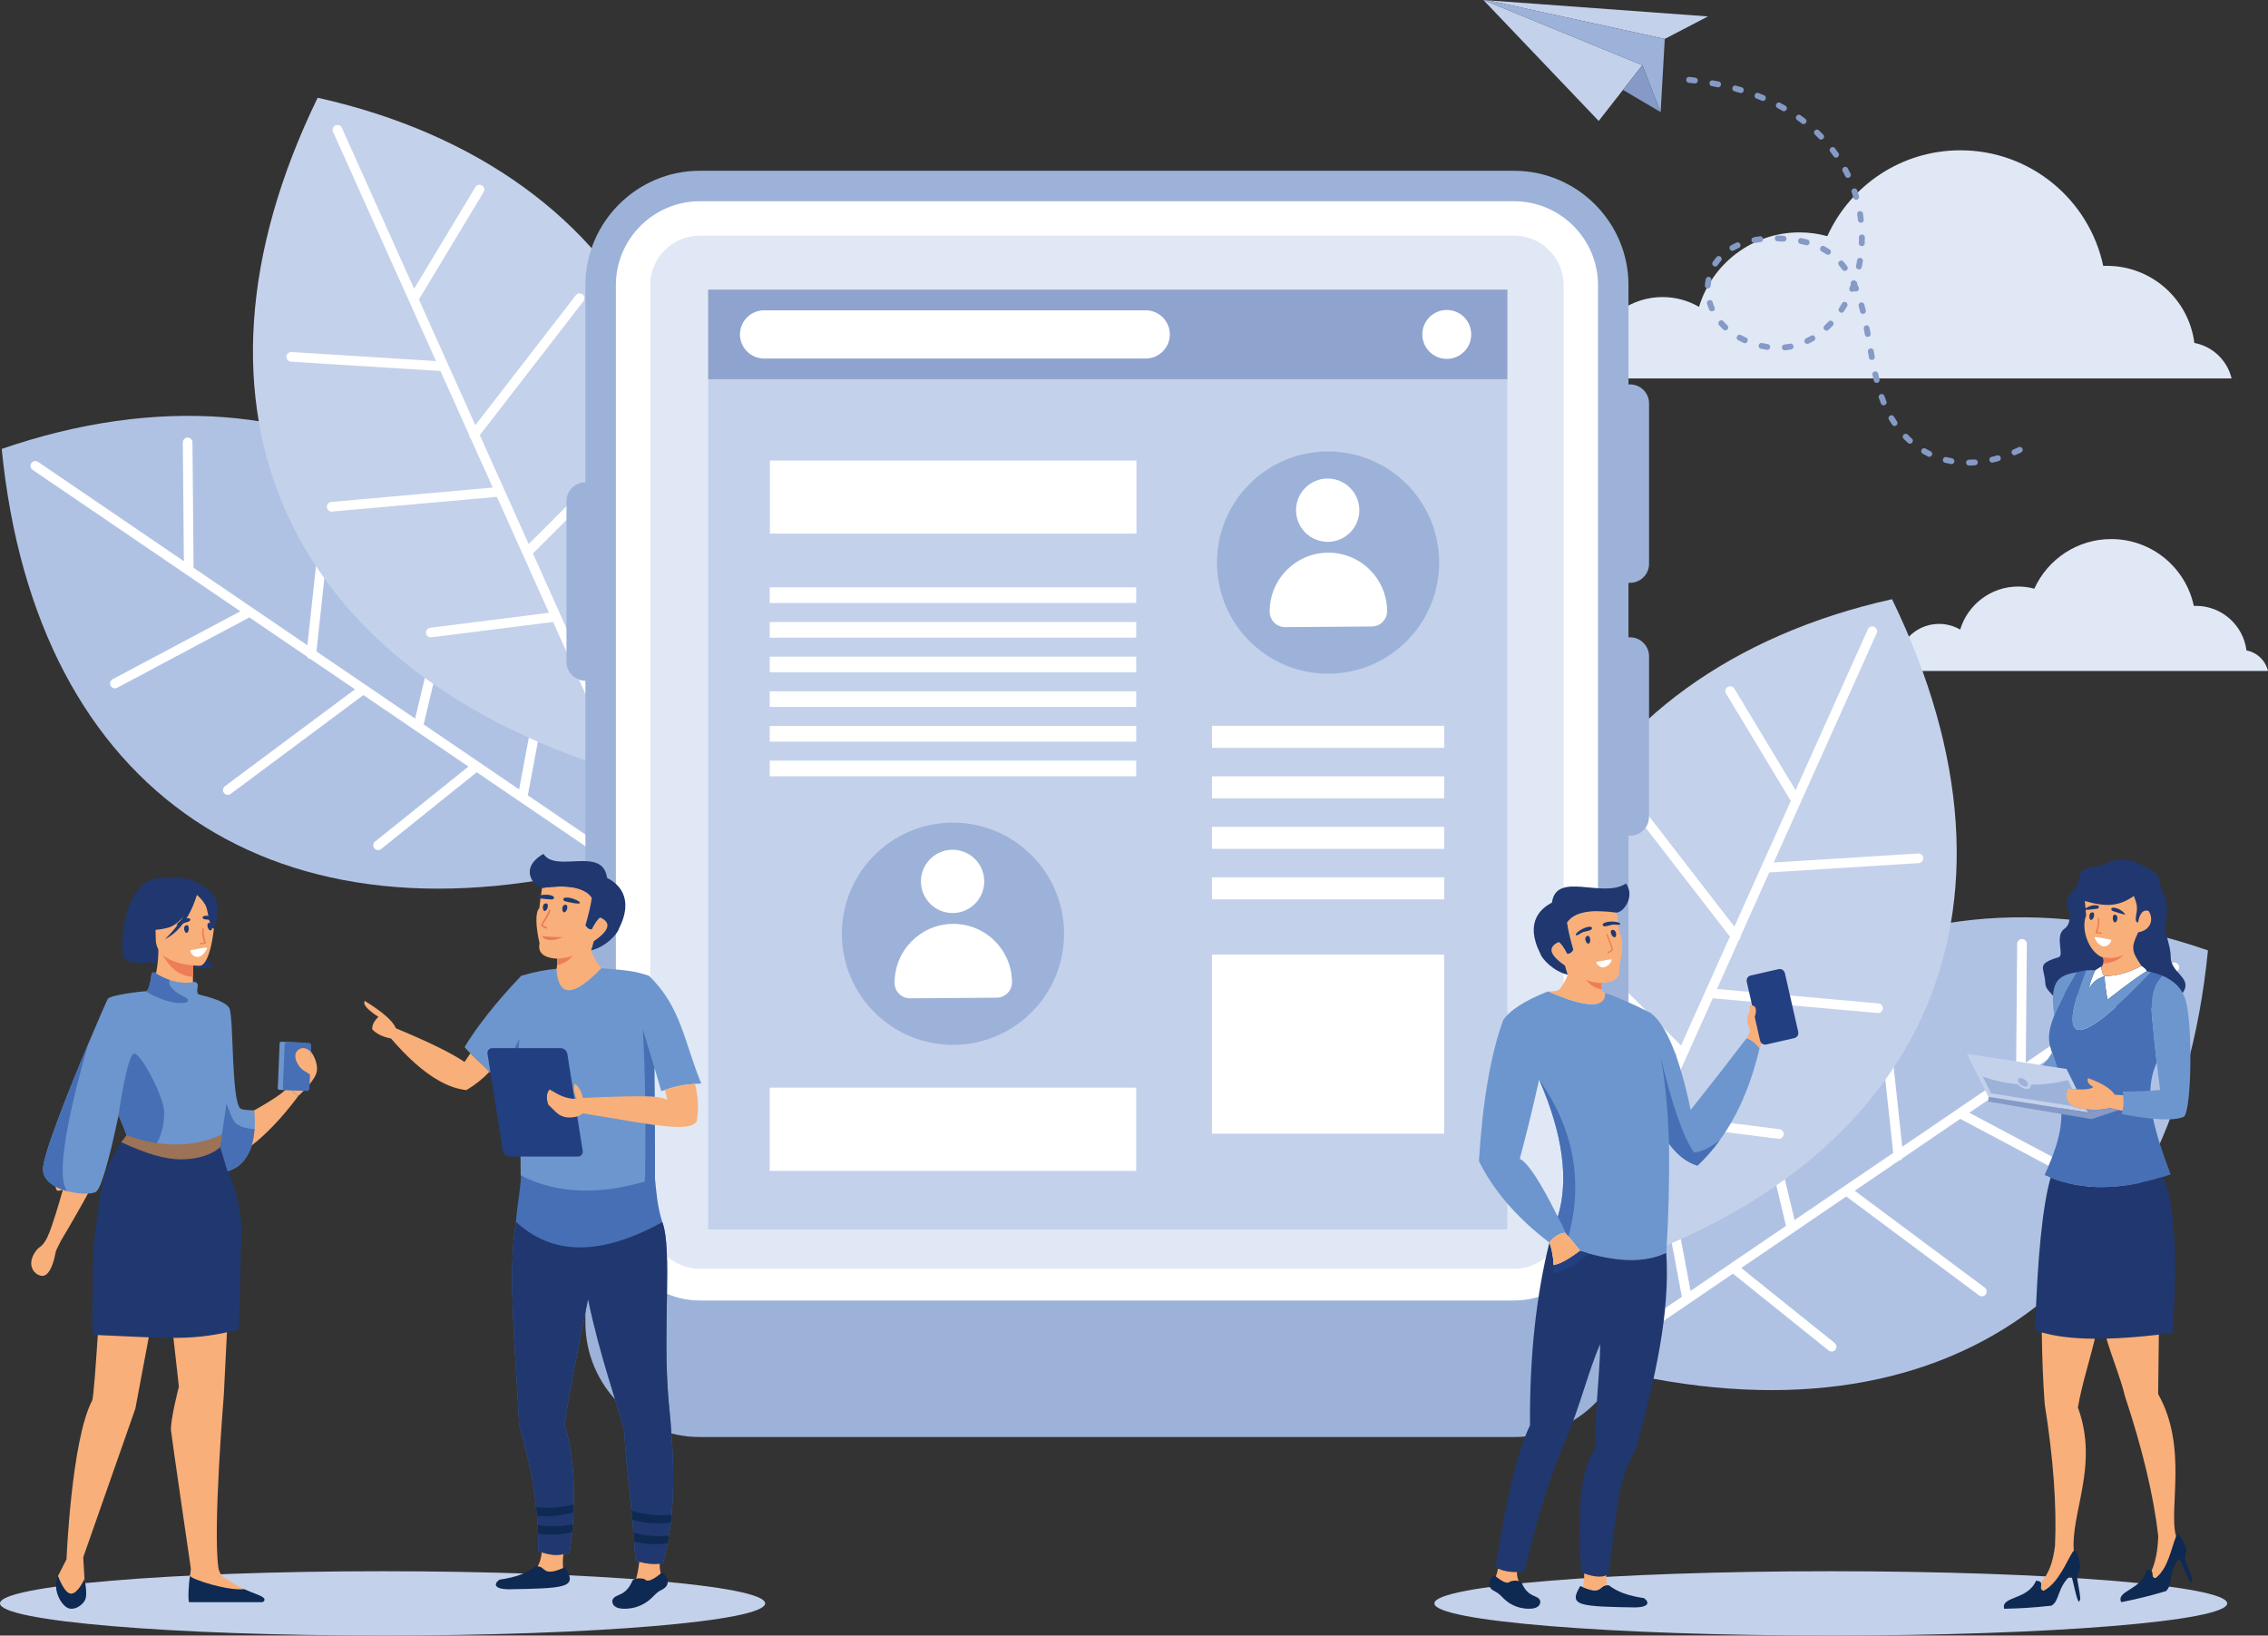 <?xml version="1.0" encoding="UTF-8"?><svg id="a" xmlns="http://www.w3.org/2000/svg" viewBox="0 0 2015.56 1453.23"><rect x="0" y="0" width="2015.56" height="1453.23" fill="#333333" stroke="none"/><path d="M339.99,1396.07c187.77,0,339.98,12.8,339.98,28.58s-152.21,28.58-339.98,28.58S0,1440.43,0,1424.65s152.22-28.58,339.99-28.58Z" style="fill:#c4d1eb; fill-rule:evenodd;"/><path d="M1627.01,1396.07c194.56,0,352.28,12.8,352.28,28.58s-157.72,28.58-352.28,28.58-352.28-12.8-352.28-28.58,157.72-28.58,352.28-28.58Z" style="fill:#c4d1eb; fill-rule:evenodd;"/><path d="M1983.18,336.26h-609.15c4.38-18.51,20.99-32.28,40.84-32.28,.95,0,1.91,.04,2.85,.11,9.62-23.55,32.76-40.15,59.78-40.15,11.83,0,22.88,3.19,32.41,8.73,11.62-38.29,47.19-66.19,89.28-66.19,8.56,0,16.87,1.17,24.74,3.34,20.38-44.99,65.67-76.28,118.27-76.28,62.38,0,114.49,44.04,126.94,102.72,1.05-.04,2.09-.07,3.15-.07,39.97,0,72.95,29.88,77.82,68.51,16.31,3.06,29.3,15.53,33.08,31.56Z" style="fill:#e0e8f5; fill-rule:evenodd;"/><path d="M2015.56,596.16h-352.11c2.53-10.7,12.13-18.66,23.6-18.66,.55,0,1.1,.02,1.65,.07,5.56-13.61,18.93-23.21,34.55-23.21,6.84,0,13.22,1.84,18.73,5.04,6.71-22.13,27.28-38.25,51.61-38.25,4.95,0,9.75,.67,14.3,1.93,11.78-26.01,37.96-44.1,68.36-44.1,36.06,0,66.18,25.46,73.38,59.38,.61-.02,1.21-.04,1.82-.04,23.1,0,42.17,17.28,44.98,39.61,9.42,1.77,16.93,8.97,19.12,18.24Z" style="fill:#e0e8f5; fill-rule:evenodd;"/><polygon points="1318.26 0 1459.54 57.91 1420.75 107.46 1318.26 0" style="fill:#c4d1eb; fill-rule:evenodd;"/><polygon points="1479.47 34.57 1322.58 .32 1517.88 14.59 1479.47 34.57" style="fill:#c4d1eb; fill-rule:evenodd;"/><polygon points="1479.47 34.57 1475.8 99.61 1459.54 57.91 1318.26 0 1322.58 .32 1479.47 34.57" style="fill:#9db2d9; fill-rule:evenodd;"/><polygon points="1475.8 99.61 1442.36 79.87 1459.54 57.91 1475.8 99.61" style="fill:#859ac6; fill-rule:evenodd;"/><path d="M1501.39,68.35c-3.31-.41-4.07,4.74-.57,5.18l5.15,.6c3.37,.42,4.07-4.74,.62-5.17l-5.2-.61h0Zm294.71,333.7c3.09-1.78,.84-6.03-2.26-4.7-1.54,.72-3.07,1.43-4.62,2.11-3.18,1.36-1.12,6.14,2.03,4.8l4.85-2.21h0Zm-19.86,7.62c3.13-.79,2.11-5.89-1.42-5.02-1.64,.45-3.26,.88-4.92,1.29-3.43,.85-2.05,5.88,1.18,5.07,1.75-.41,3.44-.88,5.16-1.34h0Zm-21.02,3.78c3.42-.43,3.17-5.2-.34-5.2-1.69,.11-3.35,.18-5.05,.21-3.4,0-3.43,5.21,.03,5.21,1.76-.1,3.57-.1,5.36-.21h0Zm-21.41-1.12c3.45,.43,4.32-4.28,.96-5.12-1.67-.29-3.3-.67-4.94-1.07-3.33-.83-4.59,4.22-1.27,5.05,1.73,.43,3.49,.83,5.25,1.13h0Zm-20.42-6.7c2.64,1.51,5.63-2.77,2.31-4.67-1.52-.73-2.97-1.55-4.43-2.37-3.04-1.74-5.54,2.84-2.63,4.49,1.54,.9,3.15,1.78,4.75,2.55h0Zm-17.79-12.05c2.83,2.36,5.94-1.83,3.48-3.88-1.2-1.08-2.55-2.3-3.64-3.48-2.49-2.5-6.1,1.27-3.73,3.63,1.27,1.27,2.55,2.51,3.89,3.72h0Zm-14.05-16.18c1.92,2.68,6.12,.24,4.32-2.92-.94-1.41-1.85-2.82-2.73-4.27-1.63-2.86-6.24-.43-4.46,2.68,.91,1.53,1.89,3.03,2.88,4.51h0Zm-9.96-18.9c1.16,3.1,6.09,1.41,4.85-1.91-.63-1.58-1.22-3.18-1.78-4.77-1.27-3.37-6.08-1.36-4.93,1.7,.59,1.67,1.21,3.34,1.86,4.99h0Zm-6.34-20.22c.84,3.36,5.89,2.06,5.06-1.24l-1.19-5.02c-.87-3.5-5.88-2.04-5.08,1.13l1.21,5.13h0Zm-4.32-20.54c.38,3.04,5.6,2.84,5.13-.95l-.93-5.11c-.38-3.07-5.6-2.83-5.13,.92l.94,5.14h0Zm-3.66-20.53c.38,3.06,5.6,2.84,5.13-.93l-.96-5.15c-.82-3.29-5.55-2.55-5.11,.99l.95,5.09h0Zm-4.21-20.25c.84,3.34,5.89,2.06,5.06-1.25-.42-1.7-.85-3.43-1.32-5.12-.8-3.16-5.9-2.09-5.02,1.39,.49,1.55,.89,3.38,1.28,4.98h0Zm-5.19-18.38c1.84,1.36,4.96-.4,3.95-3.1-.43-1.1-.89-2.2-1.37-3.28,.23-1.28-.58-2.32-1.64-2.76-1.77-1.16-4.77,.42-3.93,3-.41,1.1-.82,2.22-1.26,3.31-1.07,2.84,2.48,4.66,4.26,2.82h0Zm-10.45-18.87c2.3,2.76,6.11-.4,4.18-3.1-1.06-1.45-2.2-2.89-3.39-4.24-2.08-2.5-6.22,.68-3.91,3.45,1.1,1.25,2.13,2.56,3.12,3.9h0Zm-14.27-13.73c3.29,1.88,5.5-2.85,2.83-4.38-1.53-1.01-3.05-1.92-4.65-2.8-2.83-1.61-5.6,2.8-2.46,4.6,1.47,.79,2.88,1.66,4.28,2.58h0Zm-18.22-8.11c3.44,.86,4.57-4.23,1.34-5.04-1.74-.47-3.46-.88-5.23-1.25-3.03-.76-4.65,4.21-1.02,5.11,1.65,.34,3.29,.74,4.91,1.18h0Zm-20.06-3.2c3.06,.38,4.12-4.73,.36-5.2-1.78-.13-3.54-.21-5.3-.27-3.63,0-3.4,5.21-.16,5.21,1.71,.06,3.4,.15,5.11,.27h0Zm-20.28,.4c3.34-.42,2.79-5.6-.69-5.16-1.78,.23-3.53,.51-5.29,.84-3.29,.82-2.56,5.55,.99,5.11,1.66-.32,3.32-.57,5-.79h0Zm-19.32,5.22c3.03-1.3,1.13-6.15-2.14-4.75-1.7,.77-3.25,1.6-4.88,2.49-2.92,1.66-.41,6.24,2.63,4.49l-2.63-4.49,2.63,4.49c1.45-.81,2.89-1.55,4.4-2.23h0Zm-15.82,11.49c2.26-2.72-1.82-5.96-3.95-3.4-1.2,1.36-2.36,2.9-3.37,4.41-1.9,3.33,2.85,5.5,4.35,2.86,.91-1.34,1.89-2.66,2.96-3.87h0Zm-8.52,17.28c.43-3.48-4.29-4.31-5.12-.96-.35,1.82-.59,3.63-.72,5.48,0,3.48,4.77,3.78,5.2,.32,.12-1.64,.32-3.22,.64-4.83h0Zm1.08,19.34c-.74-2.96-5.9-2.14-4.97,1.56,.54,1.77,1.16,3.45,1.89,5.14,1.33,3.12,6.14,1.11,4.78-2.08-.66-1.53-1.21-3.03-1.7-4.63h0Zm9.63,17.07c-2.08-2.49-6.22,.67-3.9,3.46,1.19,1.36,2.48,2.7,3.8,3.93,2.7,2.26,5.95-1.41,3.54-3.82-1.19-1.11-2.36-2.33-3.44-3.57h0Zm15.57,12.28c-2.85-1.62-5.6,2.81-2.48,4.59,1.59,.85,3.21,1.66,4.86,2.39,3.23,1.38,5.19-3.44,2.1-4.77-1.53-.68-3.01-1.42-4.48-2.22h0Zm18.76,7.03c-3.08-.77-4.65,4.21-1.06,5.1,1.77,.39,3.52,.73,5.31,.99,3.45,.43,4.04-4.74,.68-5.16-1.67-.29-3.26-.56-4.93-.92h0Zm19.91,1.3c-3.54,.44-2.73,5.59,.54,5.18,1.76-.15,3.67-.46,5.41-.8,3.59-.89,2.02-5.86-1.05-5.1-1.58,.31-3.3,.58-4.91,.72h0Zm19.09-5.42c-3.09,1.76-.85,6.03,2.27,4.69,1.63-.77,3.24-1.64,4.8-2.56,2.87-1.64,.41-6.23-2.67-4.47-1.41,.83-2.92,1.64-4.4,2.34h0Zm16.44-11.35c-2.57,2.57,1.28,6.09,3.57,3.8,1.3-1.22,2.61-2.5,3.83-3.82,2.39-2.87-1.84-5.92-3.85-3.51-1.12,1.21-2.35,2.4-3.56,3.53h0Zm12.92-15.48c-1.89,3.29,2.84,5.5,4.38,2.83,.97-1.49,1.89-3.01,2.8-4.55,1.72-3.01-2.83-5.56-4.51-2.61-.86,1.46-1.74,2.9-2.67,4.32h0Zm15.13-37.54c-.76,3.03,4.2,4.66,5.11,1.02,.35-1.75,.68-3.48,.96-5.24,.45-3.59-4.74-4.02-5.15-.79-.31,1.67-.59,3.34-.93,5.01h0Zm2.49-20.24c0,3.63,5.2,3.39,5.2,.16,.07-1.77,.1-3.53,.11-5.3,0-3.41-5.21-3.43-5.21,.01,0,1.71-.04,3.41-.1,5.13h0Zm-.8-20.4c.43,3.4,5.6,2.76,5.17-.66-.21-1.76-.46-3.52-.74-5.27-.39-3.11-5.6-2.82-5.13,.88,.32,1.58,.51,3.42,.71,5.05h0Zm-4.06-19.99c.77,3.07,5.9,2.12,5-1.48-.49-1.7-1.02-3.38-1.58-5.06-1.29-3.43-6.07-1.35-4.94,1.66,.54,1.62,1.05,3.24,1.52,4.88h0Zm-7.24-19.05c1.91,3.33,6.19,.34,4.68-2.3-.77-1.6-1.55-3.18-2.39-4.74-1.78-3.12-6.21-.37-4.59,2.48,.8,1.51,1.55,3.04,2.3,4.57h0Zm-10.28-17.62c1.98,2.79,6.24-.23,4.24-3.03-1.02-1.45-2.05-2.88-3.13-4.29-2.34-2.81-6.17,.73-4.12,3.2,1.03,1.36,2.03,2.73,3.01,4.13h0Zm-13.02-15.74c2.48,2.48,6.11-1.27,3.72-3.65-1.22-1.27-2.49-2.51-3.77-3.74-2.3-2.31-6.13,1.23-3.57,3.79,1.23,1.18,2.44,2.37,3.62,3.6h0Zm-15.29-13.54c2.38,1.99,6.02-1.75,3.12-4.17-1.41-1.07-2.84-2.12-4.28-3.14-2.72-1.94-5.84,2.24-2.97,4.29,1.39,.98,2.76,1.99,4.12,3.02h0Zm-17.11-11.24c2.92,1.66,5.58-2.81,2.53-4.55-1.53-.88-3.09-1.72-4.66-2.55-2.72-1.55-5.61,2.79-2.37,4.64,1.51,.77,3.02,1.62,4.49,2.46h0Zm-18.45-9.01c3.08,1.32,5.22-3.43,1.99-4.82-1.63-.69-3.27-1.34-4.91-1.97-3.22-1.21-5.05,3.68-1.83,4.88,1.59,.59,3.2,1.25,4.76,1.91h0Zm-19.36-6.91c3.57,.89,4.55-4.23,1.46-5l-5.06-1.46c-3.45-.86-4.56,4.23-1.35,5.03l4.95,1.43h0Zm-19.99-5.03c3.06,.77,4.65-4.21,1.04-5.11-1.72-.36-3.44-.68-5.16-1.01-3.78-.47-3.98,4.74-.94,5.13,1.69,.32,3.38,.63,5.07,.99Z" style="fill:#859ac6; fill-rule:evenodd;"/><path d="M1962.2,844.44c-275.75-95.06-517.16,43.83-548.4,368.01,304.63,81.67,518-60.76,548.4-368.01Z" style="fill:#b0c2e4; fill-rule:evenodd;"/><path d="M1929.93,855.92c1.96-1.33,4.62-.83,5.95,1.13,1.33,1.95,.83,4.62-1.13,5.95l-184.64,125.69,113.54,60.37c2.09,1.11,2.88,3.71,1.77,5.8-1.11,2.08-3.71,2.88-5.8,1.77l-117.51-62.5-51.28,34.91c-.64,1.16-1.81,2.02-3.22,2.2l-39.32,26.76,115.56,86.08c1.9,1.42,2.29,4.1,.88,5.99-1.41,1.9-4.1,2.29-5.99,.88l-117.94-87.85-46.08,31.37c-.15,.11-.29,.21-.46,.31l-46.8,31.86,82.98,66.64c1.84,1.48,2.14,4.18,.66,6.02-1.48,1.84-4.18,2.13-6.02,.65l-85.02-68.27-123.85,84.31c-1.95,1.33-4.62,.83-5.95-1.13-1.33-1.96-.83-4.62,1.13-5.95l83.27-56.69-15.57-82.89c-.44-2.33,1.08-4.57,3.4-5.01,2.33-.43,4.57,1.09,5.01,3.41l14.89,79.23,84.83-57.74-34.26-143.3c-.55-2.31,.87-4.62,3.17-5.17,2.31-.56,4.62,.87,5.18,3.17l33.51,140.13,43.59-29.67,.18-.12,43.88-29.87-16.12-149.67c-.25-2.35,1.45-4.47,3.81-4.72,2.35-.25,4.47,1.45,4.72,3.81l15.63,145.11,48.79-33.21,.24-.17,52.16-35.5,.96-111.42c.01-2.37,1.95-4.27,4.31-4.25,2.36,.01,4.26,1.95,4.25,4.32l-.91,105.49,129.62-88.24Z" style="fill:#fff; fill-rule:evenodd;"/><path d="M1.52,398.89c275.75-95.07,517.16,43.82,548.4,368C245.3,848.57,31.93,706.13,1.52,398.89Z" style="fill:#b0c2e4; fill-rule:evenodd;"/><path d="M33.8,410.38c-1.95-1.33-4.62-.83-5.95,1.13-1.33,1.95-.83,4.62,1.13,5.95l184.64,125.69-113.54,60.37c-2.08,1.11-2.88,3.71-1.77,5.8,1.11,2.08,3.71,2.88,5.8,1.77l117.51-62.5,51.28,34.91c.64,1.16,1.81,2.02,3.23,2.2l39.32,26.77-115.57,86.08c-1.9,1.41-2.29,4.1-.88,5.99,1.41,1.9,4.1,2.29,6,.88l117.94-87.85,46.07,31.37c.15,.11,.3,.21,.46,.31l46.8,31.86-82.98,66.64c-1.84,1.48-2.14,4.18-.66,6.02,1.48,1.84,4.18,2.13,6.02,.65l85.02-68.27,123.84,84.3c1.95,1.33,4.62,.83,5.95-1.13,1.33-1.95,.82-4.62-1.13-5.95l-83.27-56.69,15.57-82.9c.44-2.32-1.08-4.56-3.4-5-2.32-.44-4.56,1.08-5,3.4l-14.9,79.23-84.83-57.74,34.26-143.3c.55-2.31-.87-4.62-3.18-5.17-2.31-.55-4.62,.87-5.17,3.18l-33.51,140.12-43.59-29.67-.18-.12-43.89-29.87,16.12-149.67c.25-2.36-1.45-4.47-3.81-4.72-2.35-.25-4.46,1.45-4.72,3.81l-15.63,145.11-48.79-33.21-.24-.17-52.16-35.5-.97-111.42c-.01-2.36-1.94-4.27-4.31-4.25-2.36,.01-4.27,1.95-4.25,4.32l.91,105.49L33.8,410.38Z" style="fill:#fff; fill-rule:evenodd;"/><path d="M1681.44,532.4c-284.7,63.41-417.64,308.15-274.49,600.69,302.3-89.95,409.48-323.03,274.49-600.69Z" style="fill:#c4d1eb; fill-rule:evenodd;"/><path d="M1659.96,559.09c.97-2.16,3.51-3.12,5.67-2.15,2.16,.97,3.12,3.5,2.15,5.66l-91.48,203.77,128.33-8.02c2.37-.15,4.4,1.65,4.55,4.01,.15,2.36-1.65,4.39-4.02,4.54l-132.84,8.3-25.41,56.59c.07,1.33-.49,2.66-1.59,3.55l-19.48,43.39,143.54,12.82c2.35,.21,4.1,2.29,3.88,4.65-.21,2.36-2.29,4.1-4.65,3.88l-146.48-13.08-22.83,50.86c-.07,.17-.14,.34-.23,.5l-23.19,51.65,105.59,13.31c2.35,.3,4.01,2.45,3.71,4.79-.3,2.34-2.45,4-4.79,3.71l-108.18-13.64-61.36,136.67c-.97,2.16-3.51,3.12-5.67,2.16-2.16-.97-3.12-3.51-2.15-5.67l41.26-91.91-56.67-62.46c-1.59-1.75-1.47-4.46,.28-6.05,1.75-1.59,4.46-1.47,6.05,.29l54.18,59.7,42.03-93.61-104.23-104.13c-1.68-1.67-1.68-4.39,0-6.07,1.67-1.67,4.39-1.68,6.07,0l101.92,101.83,21.61-48.11,.08-.19,21.75-48.43-92.11-119.06c-1.45-1.88-1.11-4.58,.77-6.02,1.88-1.45,4.58-1.1,6.02,.77l89.3,115.44,24.17-53.85,.12-.27,25.84-57.56-57.53-95.43c-1.22-2.02-.57-4.65,1.45-5.87,2.02-1.22,4.66-.57,5.88,1.44l54.46,90.35,64.22-143.04Z" style="fill:#fff; fill-rule:evenodd;"/><path d="M282.29,86.85c284.7,63.41,417.64,308.15,274.49,600.69C254.49,597.6,147.3,364.52,282.29,86.85Z" style="fill:#c4d1eb; fill-rule:evenodd;"/><path d="M303.77,113.54c-.96-2.16-3.51-3.12-5.66-2.15-2.15,.97-3.12,3.51-2.15,5.66l91.49,203.77-128.34-8.02c-2.36-.15-4.4,1.65-4.55,4.02-.14,2.36,1.66,4.39,4.02,4.54l132.84,8.3,25.41,56.59c-.07,1.33,.49,2.66,1.59,3.55l19.49,43.39-143.53,12.82c-2.36,.21-4.1,2.29-3.89,4.65,.21,2.36,2.3,4.1,4.65,3.88l146.49-13.08,22.82,50.85c.07,.17,.14,.34,.23,.5l23.19,51.65-105.59,13.31c-2.35,.3-4.01,2.44-3.71,4.79,.3,2.34,2.45,4.01,4.79,3.71l108.18-13.64,61.36,136.68c.97,2.15,3.51,3.12,5.67,2.15,2.16-.97,3.12-3.51,2.15-5.66l-41.26-91.91,56.68-62.46c1.58-1.75,1.46-4.46-.29-6.05-1.75-1.59-4.46-1.46-6.05,.29l-54.18,59.7-42.03-93.62,104.24-104.13c1.67-1.67,1.68-4.39,0-6.07-1.67-1.68-4.39-1.68-6.07,0l-101.93,101.83-21.59-48.11-.09-.19-21.74-48.43,92.1-119.06c1.45-1.88,1.1-4.57-.77-6.02-1.88-1.45-4.58-1.1-6.02,.77l-89.3,115.44-24.17-53.85-.13-.27-25.84-57.57,57.53-95.42c1.22-2.03,.57-4.66-1.45-5.88-2.02-1.22-4.66-.57-5.88,1.44l-54.47,90.35-64.22-143.04Z" style="fill:#fff; fill-rule:evenodd;"/><path d="M1345.67,151.74H621.8c-55.81,0-101.55,45.73-101.55,101.55v175.27h0c-9.26,0-16.83,7.66-16.83,16.83v142.64c0,9.17,7.57,16.83,16.83,16.83h0v570.42c0,55.78,45.65,101.55,101.55,101.55h723.87c55.91,0,101.56-45.65,101.56-101.55v-432.79c.46,.04,.95,.07,1.43,.07h0c9.27,0,16.84-7.57,16.84-16.83v-142.64c0-9.26-7.57-16.83-16.84-16.83h0c-.48,0-.97,.02-1.43,.06v-48.53c.46,.04,.95,.06,1.43,.06h0c9.27,0,16.84-7.57,16.84-16.83v-142.64c0-9.26-7.57-16.83-16.84-16.83h0c-.48,0-.97,.02-1.43,.06v-88.3c0-55.91-45.65-101.55-101.56-101.55Z" style="fill:#9db2d9; fill-rule:evenodd;"/><path d="M1345.67,178.82H621.79c-40.95,0-74.47,33.55-74.47,74.47v827.75c0,40.88,33.6,74.47,74.49,74.47h723.85c40.89,0,74.47-33.51,74.47-74.47V253.29c0-40.95-33.51-74.47-74.47-74.47Z" style="fill:#fff; fill-rule:evenodd;"/><path d="M1345.67,209.37H621.79c-24.16,0-43.92,19.81-43.92,43.92v830.15c0,24.11,19.8,43.92,43.92,43.92h723.87c24.11,0,43.92-19.76,43.92-43.92V253.29c0-24.16-19.77-43.92-43.92-43.92Z" style="fill:#e0e8f5; fill-rule:evenodd;"/><rect x="629.37" y="257.36" width="710.18" height="835.07" style="fill:#c4d1eb;"/><rect x="629.37" y="257.36" width="710.18" height="79.59" style="fill:#8fa3cf;"/><path d="M679.04,275.72h339.17c11.79,0,21.43,9.64,21.43,21.43h0c0,11.78-9.64,21.42-21.43,21.42h-339.17c-11.79,0-21.43-9.64-21.43-21.42h0c0-11.79,9.64-21.43,21.43-21.43Z" style="fill:#fff; fill-rule:evenodd;"/><path d="M1285.74,275.42c12.01,0,21.73,9.73,21.73,21.73s-9.72,21.73-21.73,21.73-21.73-9.73-21.73-21.73,9.72-21.73,21.73-21.73Z" style="fill:#fff; fill-rule:evenodd;"/><rect x="684.23" y="409.19" width="325.71" height="64.9" style="fill:#fff;"/><path d="M684.05,521.84h325.7v13.92h-325.7v-13.92h0Zm0,154h325.7v13.92h-325.7v-13.92h0Zm0-30.8h325.7v13.92h-325.7v-13.92h0Zm0-30.79h325.7v13.92h-325.7v-13.92h0Zm0-30.8h325.7v13.92h-325.7v-13.92h0Zm0-30.8h325.7v13.93h-325.7v-13.93Z" style="fill:#fff; fill-rule:evenodd;"/><rect x="684.05" y="966.39" width="325.7" height="74" style="fill:#fff;"/><path d="M1278.97,499.15c.39,54.52-43.5,99.05-98.03,99.44-54.52,.39-99.04-43.5-99.43-98.03-.39-54.52,43.49-99.05,98.02-99.44,54.52-.39,99.04,43.5,99.43,98.03Z" style="fill:#9db2d9; fill-rule:evenodd;"/><path d="M1208.03,453.12c.11,15.54-12.38,28.21-27.92,28.32-15.53,.11-28.22-12.38-28.33-27.91-.11-15.54,12.39-28.22,27.92-28.33,15.54-.11,28.22,12.39,28.33,27.92Z" style="fill:#fff; fill-rule:evenodd;"/><path d="M1180.17,491.07h0c-28.81,.21-52,23.73-51.8,52.54h0c.06,7.57,6.23,13.65,13.79,13.6l76.96-.55c7.56-.06,13.65-6.23,13.6-13.79h0c-.21-28.81-23.74-52.01-52.56-51.8Z" style="fill:#fff; fill-rule:evenodd;"/><path d="M945.63,828.96c.39,54.52-43.5,99.04-98.02,99.44-54.53,.38-99.04-43.5-99.43-98.03-.39-54.52,43.49-99.05,98.02-99.44,54.53-.39,99.04,43.5,99.43,98.03Z" style="fill:#9db2d9; fill-rule:evenodd;"/><path d="M874.69,782.94c.11,15.54-12.38,28.21-27.92,28.32-15.53,.11-28.22-12.38-28.33-27.91-.11-15.54,12.4-28.22,27.92-28.33,15.54-.11,28.21,12.39,28.33,27.92Z" style="fill:#fff; fill-rule:evenodd;"/><path d="M846.83,820.88h0c-28.81,.21-52,23.74-51.8,52.55h0c.05,7.57,6.23,13.65,13.79,13.59l76.96-.55c7.57-.06,13.65-6.23,13.6-13.79h0c-.21-28.81-23.74-52.01-52.56-51.81Z" style="fill:#fff; fill-rule:evenodd;"/><path d="M1077.08,644.89h206.32v19.59h-206.32v-19.59h0Zm0,134.64h206.32v19.59h-206.32v-19.59h0Zm0-44.88h206.32v19.59h-206.32v-19.59h0Zm0-44.88h206.32v19.59h-206.32v-19.59Z" style="fill:#fff; fill-rule:evenodd;"/><rect x="1077.08" y="848.13" width="206.32" height="159.2" style="fill:#fff;"/><path d="M1939.77,882.24c9.38-13.73-10.9-17.26-10.7-32.29,.13-10.36-6.34-21.15-4.4-31.49,3.97-21.14-4.28-27.55-4.33-29.16-.49-16.02-10.08-16.44-19.62-21.83-16.93-9.59-31.65,2.14-36.45,2.45-24.47,1.61-10.91,12.12-21.87,21.6-9.02,7.8-4.76,13.73-3.83,18.42,.42,2.11,2.38,10.82-3.86,15.21-9.16,6.45,.22,23.68-5.18,25.33-20.79,6.3-12.42,8.89-11.86,23.42,.18,4.65,4.66,8.17,7.59,11.58,35.8-11.21,60.43,33.34,114.51-3.24Z" style="fill:#20386f; fill-rule:evenodd;"/><path d="M1907.92,862.94c-1.05-2.46-3.88-3.99-4.83-4.77-10.37,5.6-21.35,9.06-32.87,9.15,.42,6.59,1.39,13.51,2.7,20.91,19.04-14.81,30.71-23.24,35-25.29Z" style="fill:#fff; fill-rule:evenodd;"/><path d="M1862.03,862.1c-2.81,5.92-4.7,11.44-5.69,16.58,3.01-5.44,6.39-8.76,13.87-11.36-2.39-2.51-2.2-5.78-3.15-8.4-2.7,1.65-4.37,2.71-5.02,3.17Z" style="fill:#fff; fill-rule:evenodd;"/><path d="M1853.88,862.16c-28.77,73.12-4.52,67.45,57.8,1.58,3.65,.86,7,1.94,10.03,3.21-8.09,7.49-11.12,19.99-9.07,37.54,1.22,13.58,2.56,26.78,4.03,39.6-3.54,8.01-5.36,16.2-5.67,25.03-.27,7.72,.61,15.93,2.48,24.94,2.94,14.12,8.33,30.21,15.58,49.44-43.63,14.86-80.97,15.03-112.04,.5,18.02-39.6,15.62-51.88,13.57-78.38-2.03-43-28.25-29.5,15.33-101.82,2.98-.93,5.58-1.41,7.96-1.63Z" style="fill:#466fb5; fill-rule:evenodd;"/><path d="M1870.21,867.33c.42,6.59,1.39,13.51,2.7,20.91,19.04-14.81,30.71-23.24,35-25.29,1.29,.24,2.55,.52,3.76,.8-62.31,65.86-86.56,71.54-57.8-1.58,2.99-.29,5.61-.17,8.15-.06-2.81,5.92-4.7,11.44-5.69,16.58,3.01-5.44,6.39-8.76,13.87-11.36Z" style="fill:#6d96ce; fill-rule:evenodd;"/><path d="M1886.51,969.8c11.85,.04,22.9-.41,33.16-1.34-2.67-20.3-5.02-41.62-7.03-63.97-2.05-17.54,.98-30.05,9.07-37.54,10.78,4.53,17.63,11.62,20.55,21.28,6.37,20.55,5.59,97.08-1.33,104-8.75,3.83-27.22,3.05-55.43-2.34,1.95-5.75,2.28-12.45,1.01-20.1Z" style="fill:#6d96ce; fill-rule:evenodd;"/><path d="M1879.37,972.66c1.6,.18,4.14,.34,7.61,.49,.55,5.05,.34,9.65-.63,13.81-3.02-.56-6.85-1.36-11.5-2.41-8.25,2.12-18.19,2-29.81-.33-8.08-3.11-10.54-8.8-7.37-17.08,12.64,1.47,20.2,1,22.7-1.42-4.42-2.25-5.98-4.85-4.69-7.79,12.42,4.54,20.32,9.46,23.7,14.73Z" style="fill:#f9af79; fill-rule:evenodd;"/><path d="M1836.5,949.8l-88.43-13.39,19.09,38.18,88.6,13.9-1.42-2.84c-2.97-.31-6.07-.79-9.3-1.44-8.08-3.11-10.54-8.8-7.37-17.08,2.87,.33,5.47,.57,7.81,.7l-8.97-18.03Z" style="fill:#c4d1eb; fill-rule:evenodd;"/><path d="M1837.68,959.78l3.89,7.75h0c-1.25-.11-2.54-.25-3.9-.41-2.75,7.19-1.26,12.43,4.47,15.71l-72.7-11.37-7.43-14.85c10.17,3.52,20.52,5.75,31.04,6.69,2.15,2.49,5.5,4.32,8.21,4.32,2.53,0,3.77-1.58,3.35-3.81,10.84,0,21.87-1.35,33.06-4.04Z" style="fill:#9db2d9; fill-rule:evenodd;"/><path d="M1865.56,985.95l-9.81,2.53-1.42-2.84c3.98,.41,7.71,.51,11.22,.3Z" style="fill:#859ac6; fill-rule:evenodd;"/><path d="M1855.76,988.49l9.81-2.53c3.3-.2,6.39-.66,9.28-1.41,3.12,.7,5.86,1.3,8.24,1.78l-24.48,8.02-24.16-4.1-67.45-11.47,.16-4.18,64.76,10.16h0l23.83,3.74Z" style="fill:#859ac6; fill-rule:evenodd;"/><path d="M1814.93,946.53c3.43-3.23,6.33-7.01,8.7-11.34,1.39,3.9,3.09,8.03,4.47,13.33l-13.17-1.99Z" style="fill:#6d96ce; fill-rule:evenodd;"/><path d="M1845.93,863.79c-10.23,16.97-16.61,29.22-20.36,38.58-3.71-29.03,1.6-35.57,20.36-38.58Z" style="fill:#6d96ce; fill-rule:evenodd;"/><path d="M1922.17,1045.73c10.31,21.25,13.2,67.43,8.7,138.55-56.57,7.66-97.32,6.87-122.26-2.34,2.03-64.95,6.6-110.16,13.74-135.63,28.29,11.46,61.56,11.26,99.82-.58Z" style="fill:#20386f; fill-rule:evenodd;"/><path d="M1903.08,858.18c-10.37,5.6-21.35,9.06-32.87,9.15-2.1-2.21-2.2-5-2.85-7.43-.04-.13-.07-.27-.12-.4,1.76-2.41,2.96-4.22,1.89-8.42-.01-.07-.04-.13-.05-.19-12.47-4.19-20.22-25.17-15.15-37.51-.25-4.12-.65-8.41-1.19-12.83,18.48,5.36,30.08,5.06,43.62-4.46,2.37,6.17,3.55,9.67,2.14,16.17-.31,2.25-1.46,7.04,1.55,7.49,1.38-7.81,4.23-12.12,9.5-10.25,4.69,7.51,1.89,16.97-9.38,18.93-3.32,6.84-4.74,11.51-4.28,14.03-.36,4.26,3.38,10,6.18,14.2,.35,.54,.7,1.05,1.02,1.53Z" style="fill:#f9af79; fill-rule:evenodd;"/><path d="M1869.02,850.63c7.55,.85,10.98,.8,17.97-1.98-4.09,4.42-10.47,7.05-17.79,7.48,.4-1.84,.32-3.62-.18-5.5Z" style="fill:#ed7d57; fill-rule:evenodd;"/><path d="M1817.12,1247.65c-1.45-20.05-2.32-41.29-2.59-63.76,12.44,3.62,28.16,5.48,47.16,5.61-4.56,19.24-11.48,40.29-15.08,61.07,19.15,51.94-7.22,94.86-3.48,128.83-5.22,8.33-13.88,27.15-26.95,34.05-4.35-1.13-1.09-5.11-2.54-7.36,6.74-7.01,10.96-17.99,12.65-32.94,1.55-35.53-1.5-77.36-9.16-125.49Z" style="fill:#f9af79; fill-rule:evenodd;"/><path d="M1888.34,1240.22c-3.95-16.44-11.11-32.98-16.32-50.83,13.95-.34,29.47-1.53,46.55-3.54-.28,16.86-.49,34.45-.65,52.77,26.82,47.42,8.86,102.83,16.02,126.66-5.22,12.39-6.62,27.92-18.23,37.05-4.28-.33-2.06-4.52-3.68-6.48,3.65-8.23,5.65-18.62,5.99-31.17-4.12-35.77-14.02-77.25-29.69-124.46Z" style="fill:#f9af79; fill-rule:evenodd;"/><path d="M1809.39,1404.5c9.19,.48,.8,7.38,6.78,8.94,13.08-6.91,20.32-25.75,25.53-34.07,2.75-4.38,4.74,1.19,6.09,7.43,2.16,9.92-.57,6.45-1.78,14.38-.31,1.98,2.25,12.61,2.67,18.52,.16,2.33-1.11,3.24-1.35,3.64-2.39-4.02-4.45-16.41-6.62-23.99-12.83,11.03-10.03,23.19-17.64,27.33-18.25,1.95-28.12,2.43-41.98,2.73-3.04-11.38,21.06-7.54,28.3-24.91Z" style="fill:#0e2952; fill-rule:evenodd;"/><path d="M1907.61,1394.95c8.86-1.1,2.11,6.92,8.11,7.38,11.23-8.83,14.71-28.05,18.17-36.89,1.83-4.65,4.75,.33,7.18,6.06,3.88,9.11,.64,6.26,.92,14.03,.07,1.95,4.45,11.66,5.93,17.24,.58,2.2-.47,3.28-.63,3.71-3.02-3.44-7.24-14.93-10.7-21.79-10.24,12.72-5.34,23.86-11.86,29.12-17.07,4.97-26.41,7.12-39.6,9.76-4.98-10.36,18.74-10.79,22.48-28.62Z" style="fill:#0e2952; fill-rule:evenodd;"/><path d="M1795.61,957.84c-2.12,0-2.85,1.72-1.62,3.85,1.22,2.11,3.93,3.84,6.06,3.84s2.84-1.72,1.62-3.84c-1.22-2.12-3.93-3.85-6.06-3.85Z" style="fill:#9db2d9; fill-rule:evenodd;"/><path d="M1879.67,819.57c1.71,.21,3.84-6.38-.32-6.89-2.22-.27-2.47,6.53,.32,6.89Z" style="fill:#20386f; fill-rule:evenodd;"/><path d="M1858.05,817.32c-1.71-.21-2.28-7.12,1.89-6.61,2.22,.27,.94,6.96-1.89,6.61Z" style="fill:#20386f; fill-rule:evenodd;"/><path d="M1878.59,806.52c-2.77-.24-2.95,2.06-1.02,2.92,.57,.26,11.51,3.83,11.09,3.08-.78-1.55-4.83-5.54-10.08-6Z" style="fill:#20386f; fill-rule:evenodd;"/><path d="M1863.27,804.37c2.78,.32,2.53,2.61,.47,3.06-.98,.21-12.13,1.57-11.35,.69,1.29-1.43,5.83-4.33,10.88-3.76Z" style="fill:#20386f; fill-rule:evenodd;"/><path d="M1863.09,829.13c6.17,1.75,5.45-1.09,3.71-.74-5.78,1.13-.24-2.21-1.21-12.23-.11-1.05-1.29-.92-1.31-.04-.01,.61,.18,2.81,.11,3.47-.75,7.99-3.29,8.99-1.3,9.55Z" style="fill:#ed7d57; fill-rule:evenodd;"/><path d="M1861.55,833.67c8.05,15.42,16.72,1.58,14.34,1.18-12.17-2.07-15.32-3.06-14.34-1.18Z" style="fill:#fff; fill-rule:evenodd;"/><path d="M142.74,1087.43l16.24,144.62s-7.93,30.56-6.98,39.31c.95,8.63,17.64,122.63,17.64,122.63l-.76,6.28-.41,18.53,62.37,.46s-13.14-5.86-31.55-17.49c-1.35-.81-4.47-3.57-5.24-9.04-4.92-35.1,4.8-152.27,4.8-152.27l7.65-152.56-63.78-.46Z" style="fill:#f9af79; fill-rule:evenodd;"/><path d="M93.59,1114.08c-3.48,.86-8.87,125-11.77,130.52-18.37,34.87-22.72,140.88-22.72,140.88l-7.58,14.84,1.73,14.28s13.71,7.88,23.32,2.59l-1.48-14.33-1.13-19.16,46.32-132.08,25.34-134.72-52.03-2.82Z" style="fill:#f9af79; fill-rule:evenodd;"/><path d="M212.28,1181.35l2.22-85.64c.38-24.23-7.71-47.42-17.64-69.46l-21.03-35.27c-6.76,2.13-10.5-17.84-17.62-17.03-5.36,.57-9.05,1.84-14.02,2.13-9.39,.58-15.09,18.88-25.15,17.73-.05,.57-2,5.24-2.14,5.64-4.82,12.95-21.39,24.46-27.94,62.84-7.46,43.63-7.42,118.61-6.48,123.73,71.14,3.11,88.09,5.58,129.81-4.66Z" style="fill:#20386f; fill-rule:evenodd;"/><path d="M168.17,1423.57h64.4c2.37-.23,2.96-2.19,2.12-3.39-1.69-2.42-9.2-4.27-17.65-8.18-14.81,1.55-45.82-8.35-48.15-11.74-1.35,6.84-2.02,23.02-.71,23.3Z" style="fill:#0e2952; fill-rule:evenodd;"/><path d="M51.56,1400.27s5.72,16.22,11.9,15.71c6.18-.46,11.6-13.18,11.6-13.18,0,0,2.33,10.7,1.25,16.63-1.08,5.93-9.9,12.02-15.93,9.32-6.03-2.59-14.22-16.34-8.81-28.48Z" style="fill:#0e2952; fill-rule:evenodd;"/><path d="M75.2,1045.33s-14.56-13.48-20.5-5.92c-5.93,7.55-7.01,19.42-2.42,18.6,4.58-.8,14.02-5.12,15.37-2.97,1.36,2.17,7.4,6.29,9.23,3.01,1.83-3.28-1.67-12.72-1.67-12.72Z" style="fill:#f9af7c; fill-rule:evenodd;"/><path d="M197.84,1031.65c32-8.15,67.18-57.79,67.18-57.79l-9.01-7.82c-9.34,10.99-48.12,29.95-48.12,29.95,.21-10.07-.05-19.25-.69-27.61-4.32-56.78-25.72-75.7-31.57-79.86-.94-.67-1.48-.95-1.48-.95,0,0-.01,.4-.06,1.19-.07,1.69-.23,5.08-.39,9.75-1.19,34.75-2.6,139.95,24.13,133.13Z" style="fill:#f9af79; fill-rule:evenodd;"/><path d="M256.02,966.05c.13-1.33,1.04-20.85,4.91-24.56,3.87-3.73,11.53-8.77,13.73-8.37,2.2,.41,9.67,12.83,6.14,21.39-3.52,8.55-15.77,19.35-15.77,19.35l-9.01-7.82Z" style="fill:#f9af79; fill-rule:evenodd;"/><path d="M248.06,968.32l21.08,.88c.69,.03,1.28-.52,1.31-1.22l1.68-40.19c.04-.69-.5-1.28-1.2-1.31l-21.08-.88c-.69-.03-1.28,.5-1.31,1.21l-1.68,40.19c-.03,.71,.5,1.28,1.21,1.33Z" style="fill:#6d96ce; fill-rule:evenodd;"/><path d="M253.54,968.55l19.11,.8c1.24,.05,2.28-.91,2.34-2.16l1.6-38.21c.06-1.25-.91-2.3-2.14-2.35l-19.12-.8c-1.24-.04-2.29,.92-2.34,2.15l-1.6,38.24c-.04,1.24,.91,2.28,2.16,2.34Z" style="fill:#466fb5; fill-rule:evenodd;"/><path d="M276.25,934.61s-5.74-6.42-11.49-1.51c-5.75,4.89,.38,15.37,5.37,18.23,4.98,2.87,6.58,4.35,6.58,4.35l-.46-21.07Z" style="fill:#f9af79; fill-rule:evenodd;"/><path d="M148.99,824.39s-17.2,14.66-1.44,31.52c0,0-13.14,1.28-17.59-2.36,0,0,.88,1.78,1.68,2.58,0,0-14.69,.53-20.76-4.06-6.07-4.58-2.17-79.79,38.63-71.39,0,0,34.57-2.6,31.35,37.4-3.23,40.02,9.84,40.02,9.84,40.02,0,0-3.65,1.8-5.4,1.8,0,0-2.56-.98-3.06-2.4,0,0,.5,2.23,1.16,2.93,0,0-14.09,1.34-21.14-3.98-7.02-5.31-15.29-23.8-13.28-32.06Z" style="fill:#20386f; fill-rule:evenodd;"/><path d="M93.45,1065.98c13.75-30.82,20.33-39.54,20.55-49.24,.18-7.66-3.61-15.96-10.95-36.24-1.72-4.78-2.92-9.7-3.65-14.68-5.81-39.12,16.8-81.41,30.87-84.3,3.91-1.02,10.54-15.15,10.47-37.93l1.76,.34,29.61,5.87s-.68,9.31-.69,18.09c-.02,7.33,.38,14.76,2.03,15.64,2.13,.18,4.07,.58,4.07,.58,0,0,25.06,17.59,26.68,41.46,2.15,31.89-20.32,69.69-.39,133.41,20.36,65.08-117.96,24.03-110.36,7Z" style="fill:#f9af79; fill-rule:evenodd;"/><path d="M172.11,849.8s-.68,9.31-.7,18.09c-16.57-.46-25.33-15.58-28.91-23.96l29.61,5.87Z" style="fill:#ed7d57; fill-rule:evenodd;"/><path d="M139.43,840.71s-8.67-13.72-10.76-25.45c-1.49-8.38,2.78-39.41,33.97-34.95,0,0,9.07,.89,17.59,6.65,6.78,4.58,16.55,14.46,5.61,41.54l-2.84,9.15-43.57,3.07Z" style="fill:#20386f; fill-rule:evenodd;"/><path d="M177.64,858.1s-39.19,.65-39.22-23.77c-.02-24.42-5.11-40.79,19.93-42.24,25.02-1.44,29.9,7.88,31.88,16.03,2,8.14-2.39,49.18-12.59,49.97Z" style="fill:#f9af79; fill-rule:evenodd;"/><path d="M176.19,791.51s-10.73,28.65-27.2,32.88c-16.47,4.24-23.63-.18-23.63-.18,0,0,12.63-10.04,15.25-27.55,0,0,27.49-18.79,35.58-5.15Z" style="fill:#20386f; fill-rule:evenodd;"/><path d="M173.53,793.83s8.02,6.39,9.96,12.62c1.96,6.21,2.84,19.01,6.57,18.59,0,0,8.09-19.49-1-30.49-9.64-11.69-15.53-.72-15.53-.72Z" style="fill:#20386f; fill-rule:evenodd;"/><path d="M42.46,1098.73l11.78,3.54s38.82-64.42,42.34-81.19c1.16-5.45,3.98-16.38,7.27-28.61,6.82-25.34,15.61-56.34,15.61-56.34l2.91-12.55,9.88-42.8s-18.92,1.94-30,6.56c-3.65,1.54-6.46,3.37-7.43,5.51-8.15,17.87-16.26,63-21.95,95.18-3.18,17.94-5.61,31.87-6.88,34.82-3.52,8.24-14.32,53.53-23.53,75.88Z" style="fill:#f9af79; fill-rule:evenodd;"/><path d="M175.02,794.81s-7.65,30-28.43,39.6c0,0,20.78-18.43,22.54-38.23,1.78-19.8,5.89-1.37,5.89-1.37Z" style="fill:#20386f; fill-rule:evenodd;"/><path d="M43.3,1096.78s-3.58,8.43-7.31,10.79c-3.73,2.34-7.26,8-8.04,12.54-1.41,8.35,5,13.53,9.7,13.53s9.19-6.42,11.96-21.74c.15-.84,4.63-9.63,4.63-9.63l-10.94-5.5Z" style="fill:#f9af79; fill-rule:evenodd;"/><path d="M172.5,963.51c1.66,40.5,7.73,80.62,25.35,78.05,21.63-3.16,27.26-23.34,28.41-38.34,.72-9.33-.32-16.68-.32-16.68,0,0-10.64-.04-12.36-1.62-8.17-7.55-5.74-81.58-9.8-89.28-4.04-7.68-30.29-12.62-30.29-12.62,0,0-2.65,40.45-.99,80.49Z" style="fill:#6d96ce; fill-rule:evenodd;"/><path d="M172.5,963.51c1.66,40.5,7.73,80.62,25.35,78.05,21.63-3.16,27.26-23.34,28.41-38.34-5.3-.27-14.65-1.57-18.37-7.22-5.32-8.11-21.91-60.31-21.91-60.31,0,0-6.52,11.71-13.48,27.82Z" style="fill:#466fb5; fill-rule:evenodd;"/><path d="M195.45,1018.53s-43.38,10.89-81.44-1.79c0,0-20.9,44.37-26.65,63.39-5.75,19.01-4.8,58.8-4.8,58.8,0,0,67.34,22.65,130.86-1.23,0,0,2.56-51.6-5.75-78.87-8.33-27.25-12.21-40.3-12.21-40.3Z" style="fill:#20386f; fill-rule:evenodd;"/><path d="M38.18,1038.86c0,10.17,10.39,16.44,21.53,19.47,10.73,2.94,22.12,2.89,25.69,.5,6.16-4.13,16.2-49.99,19.12-63.98,.54-2.53,.84-4.01,.84-4.01,0,0,8,19.09,8.24,20.88,.12,.8,.21,1.89,.29,2.88,.09,1.16,.12,2.14,.12,2.14,0,0,43.43,21.92,81.45,1.79,0,0,15.45-89.32,8.75-104.69-3.34-7.64-20.74-23.41-27.69-30.2-1.57-1.53-1.41-4.56-.81-7.32,.51-2.34-1.59-4.39-3.91-3.8-4.47,1.16-12.52,.96-21.15-1.86-4.3-1.41-8.74-3.46-12.93-6.33-1.22-.84-2.88-.06-3.06,1.41-.65,5.33-2.26,15.05-5.19,15.05-4.06-.03-31.66,3.37-33.69,6.78-.7,1.18-7.87,17.43-16.94,38.93l-.02,.06c-17.01,40.36-40.64,99.27-40.64,112.29Z" style="fill:#6d96ce; fill-rule:evenodd;"/><path d="M105.35,990.85s8,19.09,8.24,20.88c.12,.8,.21,1.89,.29,2.88,3.87,3.15,8.55,5.55,13.31,6.99,13.54,4.1,19.43-21.84,18.61-34.79-.8-12.95-19.94-49.9-26.33-50.66-6.37-.77-14.12,54.71-14.12,54.71Z" style="fill:#466fb5; fill-rule:evenodd;"/><path d="M104.51,994.85c.54-2.53,.84-4.01,.84-4.01-.43,1.36-.71,2.7-.84,4.01Z" style="fill:#e68538; fill-rule:evenodd;"/><path d="M160.4,1030.1c24.72,0,34.52-10.23,35.28-10.81l1.59-11.64c-.24,.19-33.4,20.09-84.71,1.02l-4.87,6.17c23.43,10.86,39.88,15.26,52.7,15.26Z" style="fill:#9c7357; fill-rule:evenodd;"/><path d="M38.18,1038.86c0,10.17,10.39,16.44,21.53,19.47-15.35-18.29,18.25-128.93,19.11-131.76-17.01,40.36-40.64,99.27-40.64,112.29Z" style="fill:#466fb5; fill-rule:evenodd;"/><path d="M129.46,880.79s20.66,13.08,36.3,9.99c0,0,3.76-2.38-1.41-4.77-4.87-2.23-16.19-8.83-13.7-15.35-4.3-1.41-8.74-3.46-12.93-6.33-1.22-.84-2.88-.06-3.06,1.41-.65,5.33-2.26,15.05-5.19,15.05Z" style="fill:#466fb5; fill-rule:evenodd;"/><path d="M165.72,828.91c-1.71,.21-3.84-6.38,.32-6.9,2.22-.27,2.48,6.54-.32,6.9Z" style="fill:#20386f; fill-rule:evenodd;"/><path d="M187.35,826.66c1.71-.21,2.27-7.12-1.89-6.61-2.22,.27-.94,6.96,1.89,6.61Z" style="fill:#20386f; fill-rule:evenodd;"/><path d="M166.8,815.85c2.77-.24,2.95,2.06,1.02,2.92-.57,.26-11.51,3.84-11.1,3.09,.79-1.55,4.83-5.55,10.08-6Z" style="fill:#20386f; fill-rule:evenodd;"/><path d="M182.12,813.71c-2.78,.32-2.53,2.6-.46,3.06,.97,.21,12.12,1.58,11.35,.69-1.29-1.43-5.83-4.33-10.88-3.75Z" style="fill:#20386f; fill-rule:evenodd;"/><path d="M182.31,838.47c-6.18,1.75-5.45-1.09-3.71-.75,5.78,1.13,.25-2.2,1.21-12.22,.12-1.05,1.29-.92,1.31-.04,.01,.6-.18,2.81-.11,3.47,.75,7.99,3.28,8.98,1.3,9.55Z" style="fill:#ed7d57; fill-rule:evenodd;"/><path d="M183.85,843.01c-8.05,15.43-16.73,1.59-14.34,1.18,12.17-2.07,15.32-3.06,14.34-1.18Z" style="fill:#fff; fill-rule:evenodd;"/><path d="M1348.51,1427.78c-12.21-4.3-13.2-10.59-19.78-13.67-6.63-3.09-7.39-8.61-.91-14.6,4.79,3.83,10.73,8.53,13.87,6.04,2.1-1.66,9.23-1.55,10.64,.87,6.21,14.42,14.84,9.86,16.55,16.42,.2,8.74-14.76,6.92-20.37,4.94Z" style="fill:#0e2952; fill-rule:evenodd;"/><path d="M1453.44,1428.22c-22.56-.36-39.41-.63-47.2-3.09-8.4-2.65-6.66-7.78-1.84-15.97,21.25,9.78,15.59-2.01,25.54-.52,6.98,5.62,17.33,9.39,31.03,11.31,5.8,4.27,3.44,8.08-7.53,8.27Z" style="fill:#0e2952; fill-rule:evenodd;"/><path d="M1375.5,880.9c3.6,.26,9.28-.43,10.29-1.71,3.82-4.87,6.48-9.95,7.46-13.14-.74-2.13-1.53-4.82-2.34-8.07-13.88-9.42-15.77-16.4-5.69-20.92,2.03,1.14,4.56,4.65,7.57,10.54,2.4-.1,4.23-1.33,5.47-3.69-2.87-9.92-4.72-17.98-5.59-24.18,6.84-10.16,22.83-11.62,44-8.87,.98,5.64,1.79,11.6,2.42,17.91,3.74,3.45,3.26,16.24-.18,30.97,1.72,8.38-3.46,12.95-15.52,13.72-.18,2.98,.1,6.62,.29,7.03,.3,.65,1.38,1.27,2.86,1.8h0c.41,13.83-16.61,13.37-51.03-1.38Z" style="fill:#f9af79; fill-rule:evenodd;"/><path d="M1436.67,810.86c-21.17-2.75-37.17-1.29-44,8.87,.87,6.19,2.73,14.26,5.59,24.18-1.24,2.36-3.06,3.59-5.47,3.69-3.01-5.89-5.54-9.39-7.57-10.54-10.08,4.52-8.19,11.5,5.69,20.92,.81,3.25,1.6,5.94,2.34,8.07-12.48-2.8-22.93-13.96-24.4-18.79-14.56-28.7,1.68-40.83,10.37-45.25,3.84-28.42,45.11-3.3,65.8-17,8.21,11.35-1.95,25.59-8.35,25.85Z" style="fill:#20386f; fill-rule:evenodd;"/><path d="M1563.74,931.25c-10.48,44.87-28.89,79.69-55.22,104.46-9.49-2.88-17.91-9.36-25.25-19.46,.39,32.46-.42,64.76-2.43,96.91-19.22,9.11-44.73,8.52-76.55-1.77l-12.91-15.89c-3.31-.64-10.84,3.02-14.45,8.6-30.22-23.06-50.59-47.84-62.61-72.46,3.24-52.9,10.43-94.65,21.56-125.22,5.63-8.65,18.84-17.15,39.63-25.5,34.43,14.75,51.44,15.21,51.03,1.38,10.12,3.32,23.56,9.2,40.3,17.64,13.95,10.61,25.84,39.34,35.66,86.21,15.97-20.02,32.54-41.23,49.71-63.67,3.82,1.08,7.66,4.01,11.54,8.79h0Zm-179.32,149.9c10.01-32.94,4.49-73.58-16.59-121.91-5.31,23.85-11.04,47.32-17.2,70.42,7.16,3.4,18.42,20.57,33.79,51.5Z" style="fill:#6d96ce; fill-rule:evenodd;"/><path d="M1380.68,1124.09c4.88-.38,12.75-4.61,23.6-12.7,31.82,10.29,57.33,10.88,76.55,1.77,3.43,54.11-9.88,110.85-26.76,174.08-16.53,27.77-15.83,47.28-24.64,111.33-4.88,3.49-12.97,2.98-24.25-1.52-3.57-54.61-1.1-90.77,13.07-111.16-2.22-18.31,3.57-63.32,3.85-91.58-10.31,22.98-17.39,54.03-30.82,85.39-16.36,38.18-27.75,79.03-36.37,116.3-9.13,1.78-17.68,.73-25.67-3.13,9.17-61.26,19.32-103.42,30.47-126.48-.43-60.23,5.3-114.33,17.2-162.3,2.21,5.66,3.47,12.33,3.76,19.99Z" style="fill:#20386f; fill-rule:evenodd;"/><path d="M1404.28,1111.39c-10.86,8.09-18.73,12.33-23.6,12.7-.29-7.67-1.55-14.33-3.76-19.99,3.61-5.58,11.14-9.24,14.45-8.6l12.91,15.89Z" style="fill:#f9af79; fill-rule:evenodd;"/><path d="M1483.27,1016.25c-1.05-31.52-3.58-57.35-7.58-77.52,10.2,42.81,20.07,71.23,29.64,85.23,6.04-.19,13.7-3.77,22.97-10.75-6,8.25-12.59,15.75-19.77,22.5-9.49-2.88-17.91-9.36-25.25-19.46Z" style="fill:#466fb5; fill-rule:evenodd;"/><path d="M1391.37,1095.5c-1.85-4.58-4.17-9.36-6.95-14.34,10.01-32.94,4.49-73.58-16.59-121.91,30.65,43.58,39.35,90.04,26.08,139.38l-2.54-3.12Z" style="fill:#466fb5; fill-rule:evenodd;"/><path d="M1409.46,870.54c3.38,1.67,8.02,2.64,13.92,2.92-.12,2-.03,4.29,.1,5.72-5.92-1.14-10.59-4.02-14.01-8.63Z" style="fill:#ed7d57; fill-rule:evenodd;"/><path d="M1406.52,1410.1c1.14-3.73,1.57-7.74,1.29-12.05,8.6,3.09,15.17,3.63,19.7,1.62-.24,3.19,.12,6.14,1.09,8.85-7.83-.27-4.26,9.21-22.08,1.58h0Zm-56.84-5.29c-2.7-.71-6.53-.41-7.99,.74-2.81,2.22-7.86-1.3-12.32-4.8,.77-2.11,1.4-4.43,1.9-6.95,5.38,2.25,11,3.26,16.88,3.01-.08,3.21,.43,5.87,1.52,8Z" style="fill:#f9af79; fill-rule:evenodd;"/><path d="M1380.35,1131.78c.35-2.78,.46-5.35,.33-7.69,4.88-.38,12.75-4.61,23.6-12.7,2.58,.83,5.11,1.61,7.61,2.31-7.63,7.95-18.15,13.97-31.55,18.08Z" style="fill:#223f81; fill-rule:evenodd;"/><path d="M1563.74,931.25c.64-1.6,3.23-6.58,5.77-12.82,6.29-3.23,11.31-10.3,15.07-21.18-2.25-7.31-7-11.88-14.25-13.7-2.45,9.02-6.1,15.66-10.96,19.91,1.2-9.42-.35-12.37-4.66-8.85,.59,1.2,.62,2.73,.09,4.56-2.92,4.77-2.65,10.19,.79,16.27-1.32,2.75-2.75,5.53-3.39,7.03,3.91,1.26,7.57,3.99,11.54,8.79Z" style="fill:#f9af79; fill-rule:evenodd;"/><path d="M1555.83,866.75l24.78-5.63c2.51-.57,5.03,1.02,5.61,3.52l11.85,52.17c.58,2.51-1.01,5.03-3.52,5.6l-24.78,5.63c-2.51,.57-5.03-1.02-5.6-3.52l-11.85-52.17c-.57-2.51,1.02-5.03,3.52-5.6Z" style="fill:#223f81; fill-rule:evenodd;"/><path d="M1559.38,903.46c3.01-7.28-.35-12.37-4.66-8.85,.59,1.2,.62,2.73,.09,4.57-1.84,3.01-2.42,6.3-1.72,9.84l6.28-5.56Z" style="fill:#f9af79; fill-rule:evenodd;"/><path d="M1414.57,825.45c-1.13,1.75-5.87,1.97-8.21,2.93-1.18,.48-4.12,2.75-5.27,2.65-3.53-.29,6.31-8.19,12.66-7.56,.8,.08,1.3,1.25,.83,1.97Z" style="fill:#20386f; fill-rule:evenodd;"/><path d="M1424.73,820.63c5.3-3.57,17.72-1.08,14.73,.82-.99,.63-4.64-.04-5.9,.09-2.53,.24-6.83,2.24-8.65,1.22-.74-.42-.92-1.63-.18-2.13Z" style="fill:#20386f; fill-rule:evenodd;"/><path d="M1411.62,838.46c-1.75,.47-4.9-5.79-.67-6.93,2.26-.6,3.51,6.17,.67,6.93Z" style="fill:#20386f; fill-rule:evenodd;"/><path d="M1435.32,832.68c1.74-.47,1.32-7.46-2.91-6.33-2.26,.61,.05,7.09,2.91,6.33Z" style="fill:#20386f; fill-rule:evenodd;"/><path d="M1428.52,846.71c-.37-.7,.85-1.1,1.6-1.5,2.7-1.41,3.2-.02-1.37-11.74-.9-2.3-1.64-3.46-.81-3.75,.77-.25,.82,.74,1.84,3.34,4.97,12.73,4.58,11.11-.51,13.85-.27,.14-.6,.05-.75-.21Z" style="fill:#ed7d57; fill-rule:evenodd;"/><path d="M1418.66,855.64c-.77-1.18,.69-1,12.79-3.26,3.49-.66-5.77,13.87-12.79,3.26Z" style="fill:#fff; fill-rule:evenodd;"/><path d="M540.78,863.55c-3.62,.26-7.11-4.04-8.12-5.32-3.85-4.88-6.31-10.63-7.29-13.85,.75-2.14,1.54-4.84,2.36-8.1,13.95-9.47,15.85-16.49,5.72-21.03-2.04,1.15-4.57,4.67-7.6,10.59-2.42-.1-4.25-1.33-5.5-3.71,2.87-9.98,4.75-18.08,5.62-24.31-6.87-10.21-22.95-11.67-44.24-8.91-.99,5.67-1.8,11.66-2.43,18-3.76,3.46-3.27,16.32,.19,31.13-1.73,8.42,3.47,13.03,15.6,13.79,.12,2.03-.07,4.37-.1,5.8-.03,1.29-.07,3.82-1.43,4.21l-2.25,.56c.23,30.12,15.65,35.91,49.47,1.16Z" style="fill:#f9af79; fill-rule:evenodd;"/><path d="M481.72,788.9c21.29-2.76,37.37-1.3,44.24,8.91-.87,6.23-2.75,14.34-5.62,24.3,1.25,2.38,3.08,3.62,5.5,3.71,3.03-5.91,5.56-9.44,7.61-10.59,10.13,4.54,8.23,11.56-5.72,21.03-.82,3.26-1.61,5.97-2.36,8.11,12.55-2.81,23.05-14.04,24.53-18.9,14.65-28.85-1.69-41.04-10.42-45.49-3.86-28.58-45.51-3.87-56.47-21.31-22.93,13.08-7.72,29.96-1.28,30.21Z" style="fill:#20386f; fill-rule:evenodd;"/><path d="M509.08,848.9c-3.4,1.68-8.07,2.66-13.99,2.93,.12,2,.03,4.32-.1,5.74,5.95-1.14,10.65-4.04,14.09-8.67Z" style="fill:#ed7d57; fill-rule:evenodd;"/><path d="M566.17,1427.64c13.22-4.66,14.28-11.47,21.41-14.79,7.18-3.35,8-9.32,.98-15.8-5.18,4.14-11.6,9.23-15.01,6.54-2.28-1.8-9.98-1.68-11.52,.94-6.71,15.61-16.05,10.66-17.9,17.77-.21,9.46,15.97,7.49,22.04,5.35Z" style="fill:#0e2952; fill-rule:evenodd;"/><path d="M451.61,1412.11c23.28-.38,40.68-.66,48.73-3.19,8.67-2.74,6.88-8.03,1.9-16.5-21.95,10.09-16.1-2.08-26.37-.53-7.21,5.81-17.89,9.7-32.04,11.68-5.98,4.41-3.55,8.35,7.78,8.54Z" style="fill:#0e2952; fill-rule:evenodd;"/><path d="M463.23,866.96c11.63-3.37,22.06-5.42,31.31-6.14,1.66,25.54,14.99,25.36,39.96-.54,24.05,2.03,28.75,2.33,42.1,6.66,28.86,27.57,31.52,59.4,46.61,95.77-16.7,.75-24.2,2.76-35.55,6.81-2.45-8.71-4.49-15.73-6.13-21.04,.46,47.95,.64,80.81,.53,98.57-55.25,21.89-100.76,14.4-119.35-2.67-.26-42.63-.62-76.37-1.07-101.23-6.61,7.79-12.73,13.83-18.38,18.12-13.55-15.53-22.73-21.79-30.4-30.94,17-27.92,41.37-53.91,50.38-63.37Z" style="fill:#6d96ce; fill-rule:evenodd;"/><path d="M351.88,913.67c29.03,12.06,49.35,22.03,60.96,29.9l5.16-7.64c4.8,4.81,10.28,9.53,16.97,16.37-6.18,6.47-12.82,11.79-20.55,16.29-20.16-2.15-42.46-17.43-66.88-45.82-7.59-1.51-13.18-4.26-16.76-8.25-.19-3.66,1.66-7.33,5.53-11-10.12-6.6-14.16-11.32-12.09-14.17,15.86,9.81,25.08,17.92,27.65,24.33Z" style="fill:#f9af79; fill-rule:evenodd;"/><path d="M462.69,1044.38c1.1,4.16-3.43,28.5-4.17,41.2-7.34,45.34-1.05,104.36,2.9,180.25,7.07,26.75,17.53,62.39,16.84,112.55,12.33,3.77,16.79,4.16,27.91,1.33,7.78-52.35,2.48-94.27-4.55-113.63,4.5-29.92,11.22-63.42,21-111.74,11.02,52.65,25.77,91.73,32.15,117.22,1.26,28.43,7.01,66.79,10.02,115.09,9.15,2.76,14.84,3.56,24.34,2.39,12.32-44.39,10.25-92.71,5.03-144.93-5.55-62.78,3.6-133.67-5.56-158.25-4.69-14.57-5.3-27.5-6.56-38.83-46.1,15.34-85.88,14.45-119.36-2.67Z" style="fill:#466fb5; fill-rule:evenodd;"/><path d="M573.55,998.34c2.95,.43,5.75,.83,8.39,1.18,.13,21.15,.17,37,.1,47.53-2.61,1.16-6.28,2.51-9.14,2.85,.02-1.36,.44-4.49,.46-5.83,.18-16.18,.25-31.42,.19-45.74h0Zm-135.09-42.38c8.13-6.78,15.88-17.79,23.23-33-.83,5.3-1.16,12.41-.99,21.29-6.25,7.26-12.07,12.94-17.46,17.03-1.65-1.9-3.25-3.66-4.78-5.31h0Zm132.79-41.25c3.58,11.54,7.01,22.79,10.27,33.76,.1,9.27,.17,17.98,.24,26.12-2.36-.22-5.14-.38-8.43-.46-.34-22.51-1.03-42.32-2.08-59.42Z" style="fill:#466fb5; fill-rule:evenodd;"/><path d="M498.32,931.3h-60.82c-2.79,0-4.71,2.28-4.27,5.07l13.65,86.17c.44,2.79,3.08,5.07,5.87,5.07h60.82c2.79,0,4.71-2.28,4.27-5.07l-13.65-86.17c-.44-2.78-3.08-5.07-5.87-5.07Z" style="fill:#223f81; fill-rule:evenodd;"/><path d="M617.6,963.03c2.63,10.67,3.72,20.43,1.57,33.37-6.56,9.53-33.06,4.21-101.26-7.2-2.45,2.23-7.51,4.46-15.19,3.46-7.13-1.78-7.47-3.65-15.48-11.18-1.94-5.88-1.54-10.36,1.2-13.46,9.01,5.3,13.75,8.13,23.9,8.46-2.7-6.96-3.11-11.44-1.22-13.47,3.46,2.78,5.72,6.95,6.76,12.52,53.78-2.34,67.96-2.03,75.12,1.73-.77-3.38-1.46-6.34-2.06-8.91,8.38-2.85,15.18-4.51,26.67-5.33Z" style="fill:#f9af79; fill-rule:evenodd;"/><path d="M500.68,1380.94c-.54,4.56-.63,8.66-.24,12.28-18.36,7.99-15.24-1.23-22.58-1.46,1.84-3.24,3.04-7.39,3.59-12.44,8.01,2.3,12.56,2.81,19.23,1.61h0Zm85.56,8.41c0,3.32,.32,6.25,.97,8.77-4.91,3.88-10.55,7.93-13.67,5.47-1.5-1.19-5.33-1.54-8.23-.9,1.19-4.01,2.13-9.03,2.82-15.07,6.43,1.74,11.38,2.31,18.11,1.74Z" style="fill:#f9af79; fill-rule:evenodd;"/><path d="M458.52,1085.59c32.42,30.23,75.78,30.32,130.08,.29,9.16,24.58,0,95.46,5.56,158.25,5.22,52.22,7.29,100.53-5.03,144.93-1.01,.12-1.97,.23-2.9,.3-6.73,.57-11.68,0-18.11-1.74-1.07-.29-2.17-.6-3.34-.96-3.01-48.3-8.76-86.66-10.02-115.09-6.38-25.49-21.13-64.57-32.15-117.22-9.78,48.31-16.5,81.81-21,111.74,7.03,19.36,12.33,61.28,4.55,113.63-2.03,.52-3.83,.93-5.5,1.22-6.67,1.21-11.22,.69-19.23-1.61-1-.29-2.06-.6-3.18-.94,.68-50.16-9.77-85.8-16.84-112.55-3.96-75.89-10.25-134.91-2.9-180.25Z" style="fill:#20386f; fill-rule:evenodd;"/><path d="M509.7,1343.75c-11.83,3.21-22.66,4.18-32.5,2.91-.21-2.6-.45-5.15-.71-7.66,10.78,1.4,21.93,.69,33.45-2.17-.05,2.27-.13,4.57-.24,6.91h0Zm86.43,9c-12.86,1.54-24.26,.69-34.18-2.55-.24-2.7-.5-5.37-.75-7.99,11.14,3.63,23.02,4.88,35.65,3.73-.21,2.28-.45,4.55-.71,6.82h0Zm-32.52,17c-.21-2.67-.42-5.32-.64-7.93,9.93,2.72,20.44,3.59,31.53,2.62-.38,2.3-.78,4.6-1.22,6.88-10.97,1.23-20.86,.71-29.67-1.57h0Zm-85.83-14.79c10.03,1.66,20.45,1.48,31.27-.54-.18,2.29-.38,4.61-.6,6.95-11.06,2.34-21.17,2.76-30.32,1.25-.09-2.59-.21-5.15-.35-7.66Z" style="fill:#0e2952; fill-rule:evenodd;"/><path d="M499.01,832.62c-6.46,.04-10.04-.19-16.32-.73-2.52-.22,2.65,6.79,16.67,1.11,.33-.14,.15-.38-.35-.38Z" style="fill:#eb795b; fill-rule:evenodd;"/><path d="M502.96,797.49c-3.14,.23-2.96,2.73-.64,3.32,24.73,6.2,8.41-3.91,.64-3.32Z" style="fill:#20386f; fill-rule:evenodd;"/><path d="M490.54,795.81c2.93,1.13,2.04,3.48-.35,3.37-25.46-1.25-6.92-6.19,.35-3.37Z" style="fill:#20386f; fill-rule:evenodd;"/><path d="M485.47,825.17l-.15-.04c-2.59-1.05-3.96-1.67-4.29-2.78-.32-1.01,.33-1.98,1.51-3.74,1.3-1.94,3.28-4.89,5.41-9.96,.15-.36,.58-.52,.95-.38,.37,.16,.54,.58,.38,.96-2.18,5.18-4.21,8.21-5.55,10.2-.77,1.16-1.44,2.16-1.33,2.5,.15,.49,1.99,1.25,3.46,1.85,.37,.15,.55,.57,.39,.96-.12,.31-.46,.49-.79,.43Z" style="fill:#eb795b; fill-rule:evenodd;"/><path d="M483.82,809.38c-1.78-.18-2.46-7.15,1.87-6.67,2.31,.24,1.05,6.98-1.87,6.67Z" style="fill:#20386f; fill-rule:evenodd;"/><path d="M501.11,810.59c-1.79-.2-2.46-7.15,1.87-6.67,2.31,.24,1.05,6.98-1.87,6.67Z" style="fill:#20386f; fill-rule:evenodd;"/></svg>